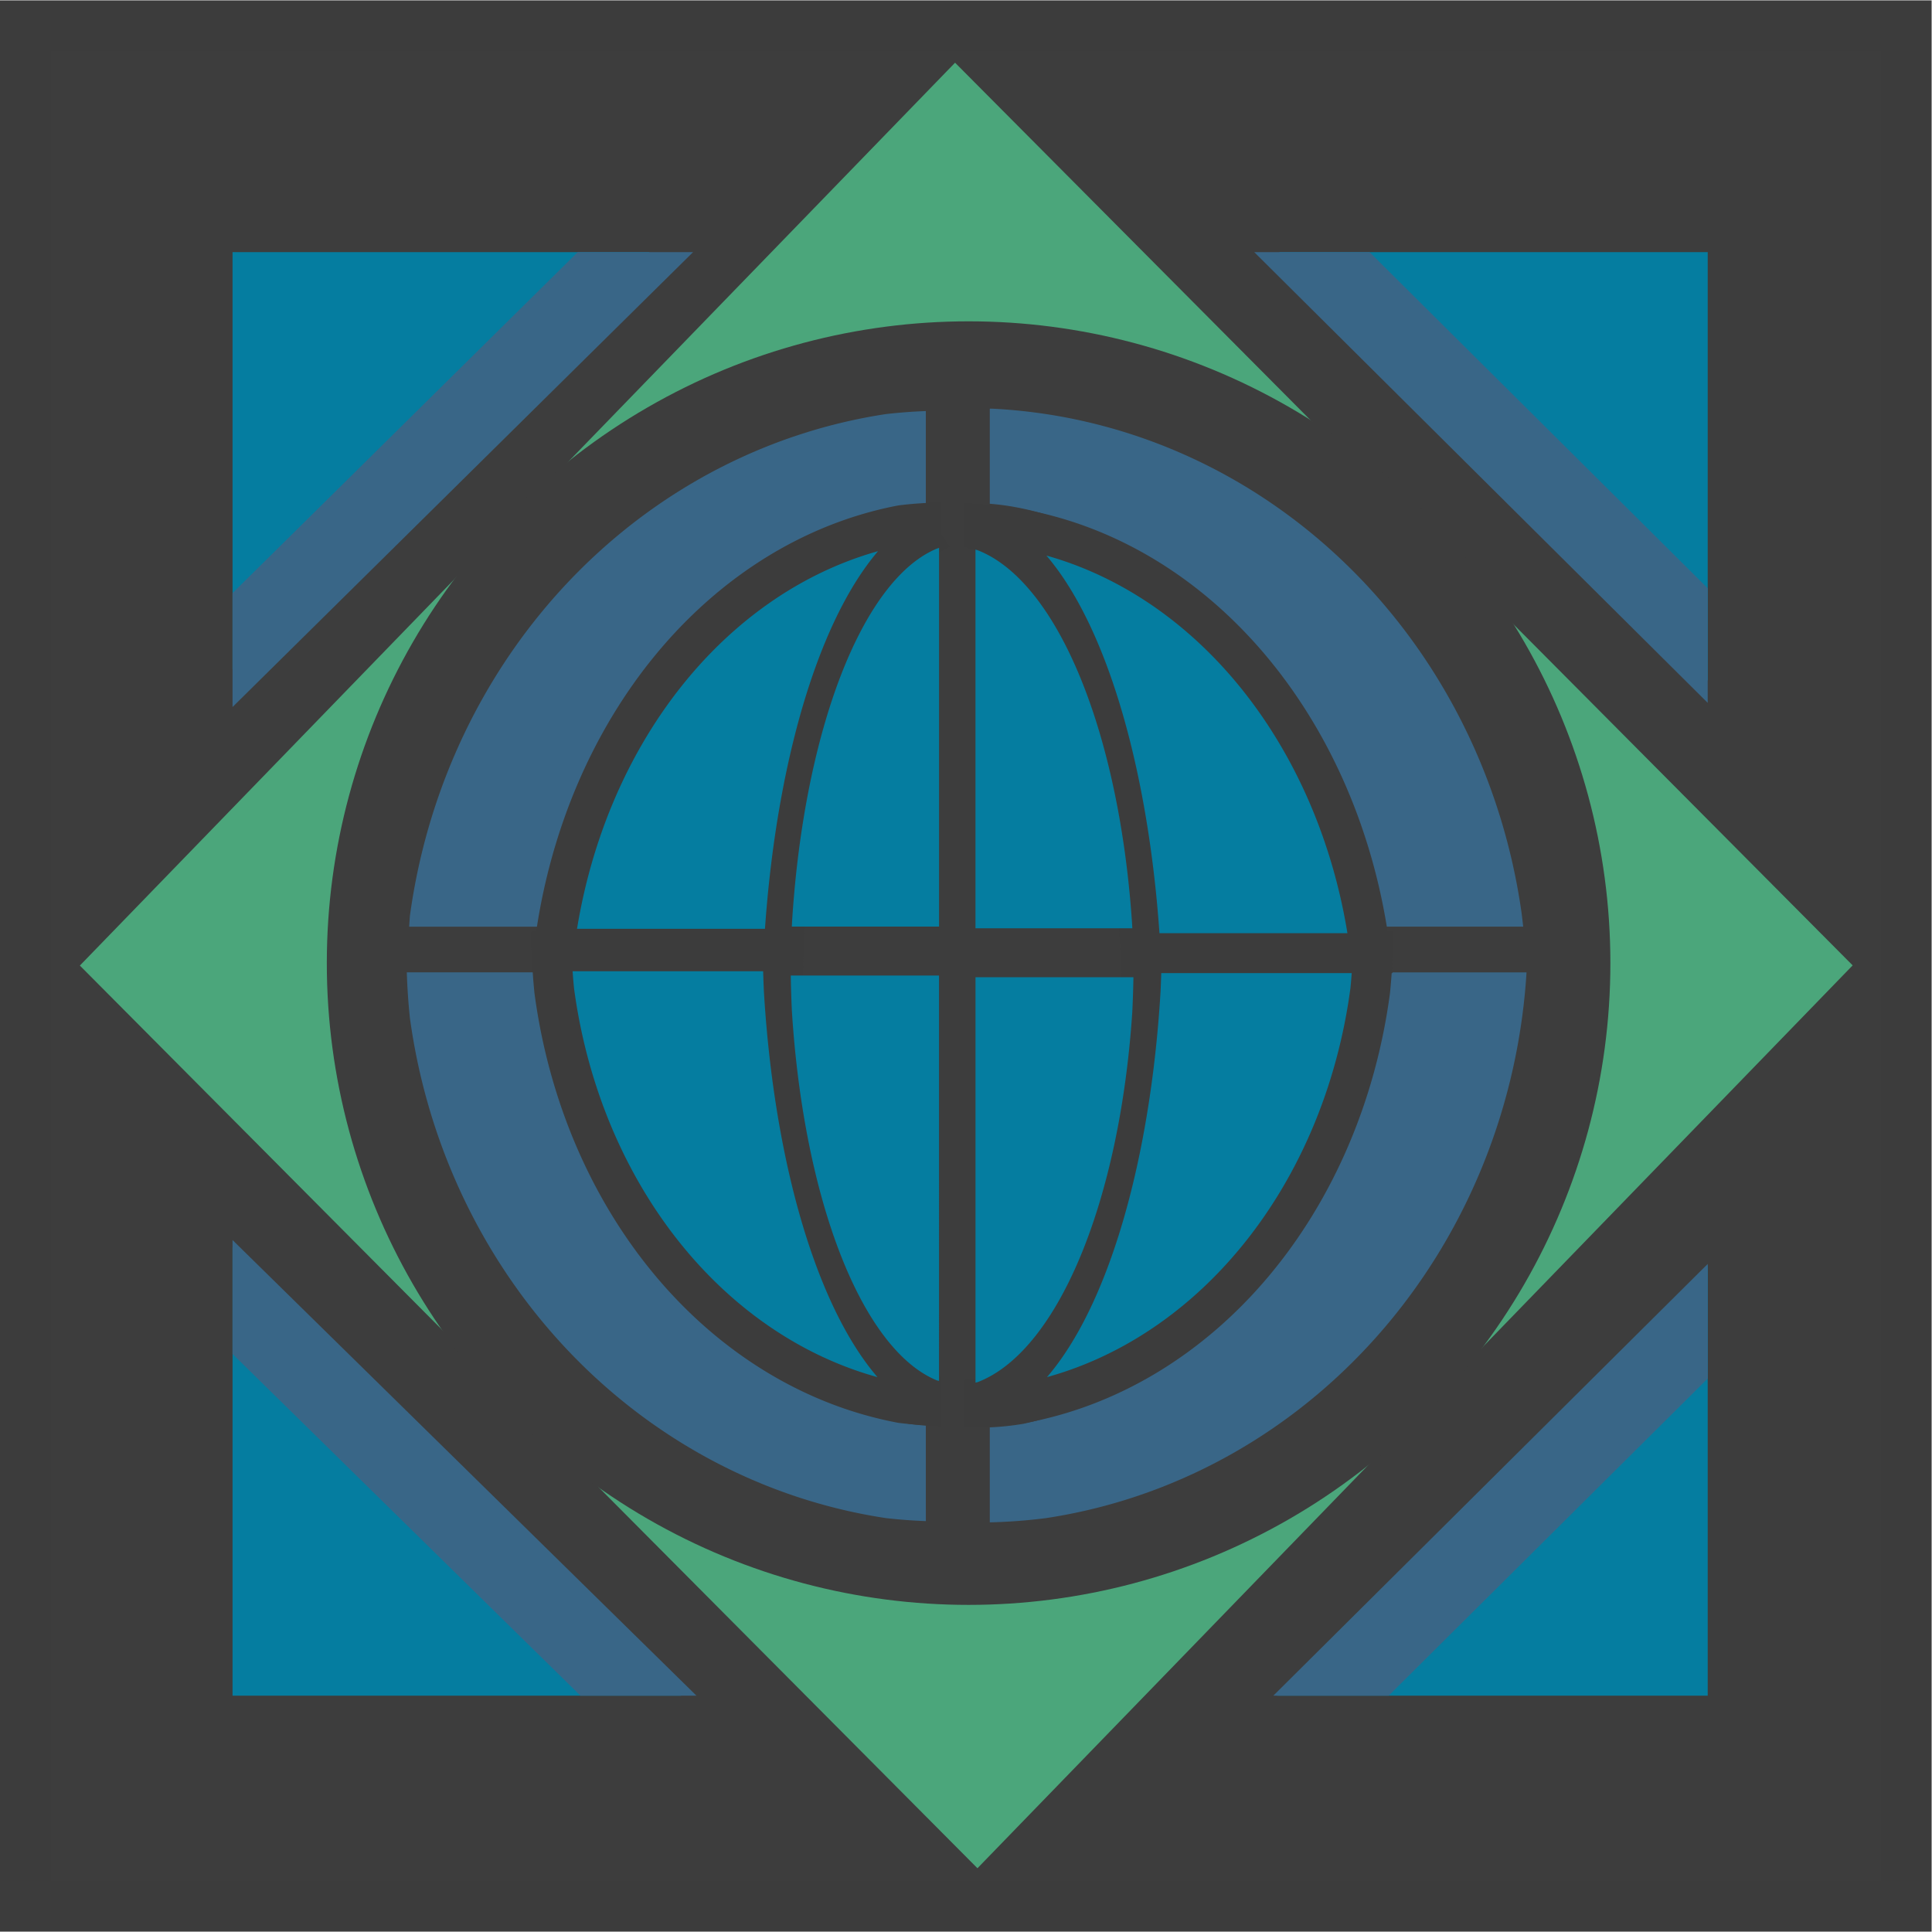 <?xml version="1.0" encoding="UTF-8" standalone="no"?>
<!-- Created with Inkscape (http://www.inkscape.org/) -->

<svg
   width="1024"
   height="1024"
   viewBox="0 0 270.933 270.933"
   version="1.1"
   id="svg1"
   xml:space="preserve"
   inkscape:version="1.3 (0e150ed6c4, 2023-07-21)"
   sodipodi:docname="EomToolbox.svg"
   inkscape:export-filename="EomToolbox_512.png"
   inkscape:export-xdpi="48"
   inkscape:export-ydpi="48"
   xmlns:inkscape="http://www.inkscape.org/namespaces/inkscape"
   xmlns:sodipodi="http://sodipodi.sourceforge.net/DTD/sodipodi-0.dtd"
   xmlns="http://www.w3.org/2000/svg"
   xmlns:svg="http://www.w3.org/2000/svg"><sodipodi:namedview
     id="namedview1"
     pagecolor="#3d3d3d"
     bordercolor="#000000"
     borderopacity="0.25"
     inkscape:showpageshadow="2"
     inkscape:pageopacity="0.0"
     inkscape:pagecheckerboard="false"
     inkscape:deskcolor="#d1d1d1"
     inkscape:document-units="mm"
     inkscape:zoom="0.55029295"
     inkscape:cx="406.1473"
     inkscape:cy="427.95387"
     inkscape:window-width="1929"
     inkscape:window-height="1341"
     inkscape:window-x="1493"
     inkscape:window-y="0"
     inkscape:window-maximized="0"
     inkscape:current-layer="g25" /><defs
     id="defs1" /><rect
     style="display:inline;fill:#3d3d3d;fill-opacity:1;stroke:#3c3c3c;stroke-width:7.102;stroke-linecap:round;stroke-linejoin:miter;stroke-opacity:1"
     id="rect1"
     width="263.789"
     height="263.728"
     x="3.542"
     y="3.602"
     inkscape:label="background"
     sodipodi:insensitive="true" /><g
     id="g51"
     inkscape:label="outer rect"
     style="display:inline;fill:#057da0;fill-opacity:1"
     sodipodi:insensitive="true"><path
       d="m 239.481,177.428 -60.366,60.366 h 60.366 z"
       style="display:inline;fill:#057da0;fill-opacity:1;stroke:#64719a;stroke-width:0"
       id="path51" /><path
       d="M 95.525,237.794 32.61,174.879 v 62.915 z"
       style="display:inline;fill:#057da0;fill-opacity:1;stroke:#64719a;stroke-width:0"
       id="path50" /><path
       d="M 32.61,93.829 91.083,35.356 H 32.61 Z"
       style="display:inline;fill:#057da0;fill-opacity:1;stroke:#64719a;stroke-width:0"
       id="path49" /><path
       d="m 179.378,35.356 60.103,60.103 V 35.356 Z"
       style="display:inline;fill:#057da0;fill-opacity:1;stroke:#64719a;stroke-width:0"
       id="path48" /></g><g
     inkscape:groupmode="layer"
     id="layer3"
     inkscape:label="mid rect"
     style="display:inline"
     sodipodi:insensitive="true"><path
       d="M 97.194,35.356 H 81.019 l -48.409,47.818 v 15.976 z"
       style="fill:#396687;fill-opacity:1;stroke:#64719a;stroke-width:0"
       id="path44" /><path
       d="M 175.887,35.356 239.481,98.566 V 82.492 L 192.058,35.356 Z"
       style="display:inline;fill:#396687;fill-opacity:1;stroke:#64719a;stroke-width:0"
       id="path45" /><path
       d="M 97.669,237.794 32.61,173.895 v 15.977 l 48.792,47.922 z"
       style="display:inline;fill:#396687;fill-opacity:1;stroke:#64719a;stroke-width:0"
       id="path47" /><path
       d="m 239.481,177.246 -60.917,60.548 h 16.171 l 44.746,-44.475 z"
       style="display:inline;fill:#396687;fill-opacity:1;stroke:#64719a;stroke-width:0"
       id="path46" /></g><rect
     style="display:inline;fill:#4ba67b;fill-opacity:1;stroke:#ffffff;stroke-width:0;stroke-dasharray:none;stroke-opacity:1"
     id="rect36"
     width="178.542"
     height="176.341"
     x="102.319"
     y="-88.791"
     transform="matrix(0.705,0.709,-0.696,0.718,0,0)"
     inkscape:label="inner rect"
     sodipodi:insensitive="true" /><g
     inkscape:groupmode="layer"
     id="g25"
     inkscape:label="world"
     style="display:inline"
     sodipodi:insensitive="true"><circle
       style="display:inline;fill:#3d3d3d;fill-opacity:1;stroke:#000000;stroke-width:0;stroke-dasharray:none;stroke-opacity:1"
       id="circle20"
       cx="135.831"
       cy="135.061"
       inkscape:label="white circle"
       r="90" /><path
       d="m 129.833,199.924 a 51.422,69.519 0 0 1 -2.418,-0.257 51.422,69.519 0 0 1 -7.846,-2.547 51.422,69.519 0 0 1 -7.455,-4.175 51.422,69.519 0 0 1 -6.88,-5.7 51.422,69.519 0 0 1 -6.136,-7.085 51.422,69.519 0 0 1 -5.24,-8.295 51.422,69.519 0 0 1 -4.216,-9.301 51.422,69.519 0 0 1 -3.088,-10.079 51.422,69.519 0 0 1 -1.883,-10.608 51.422,69.519 0 0 1 -0.322,-5.519 H 57.049 a 78.775,82.731 0 0 0 0.437,6.418 78.775,82.731 0 0 0 2.389,11.534 78.775,82.731 0 0 0 3.928,11.06 78.775,82.731 0 0 0 5.386,10.36 78.775,82.731 0 0 0 6.736,9.45 78.775,82.731 0 0 0 7.948,8.346 78.775,82.731 0 0 0 8.998,7.074 78.775,82.731 0 0 0 9.865,5.657 78.775,82.731 0 0 0 10.531,4.126 78.775,82.731 0 0 0 10.983,2.509 78.775,82.731 0 0 0 5.585,0.42 z"
       style="fill:#396687;fill-opacity:1;stroke:#ffffff;stroke-width:0"
       id="path36"
       inkscape:label="outer quarter 4" /><path
       d="m 186.569,136.36 a 51.422,69.519 0 0 1 -0.321,5.519 51.422,69.519 0 0 1 -1.883,10.608 51.422,69.519 0 0 1 -3.088,10.079 51.422,69.519 0 0 1 -4.216,9.301 51.422,69.519 0 0 1 -5.24,8.295 51.422,69.519 0 0 1 -6.136,7.085 51.422,69.519 0 0 1 -6.88,5.7 51.422,69.519 0 0 1 -7.455,4.175 51.422,69.519 0 0 1 -7.846,2.547 51.422,69.519 0 0 1 -4.702,0.5 v 13.316 a 78.775,82.731 0 0 0 7.869,-0.591 78.775,82.731 0 0 0 10.983,-2.509 78.775,82.731 0 0 0 10.531,-4.126 78.775,82.731 0 0 0 9.865,-5.657 78.775,82.731 0 0 0 8.998,-7.074 78.775,82.731 0 0 0 7.948,-8.346 78.775,82.731 0 0 0 6.736,-9.45 78.775,82.731 0 0 0 5.386,-10.36 78.775,82.731 0 0 0 3.928,-11.06 78.775,82.731 0 0 0 2.389,-11.534 78.775,82.731 0 0 0 0.038,-0.285 78.775,82.731 0 0 0 0.038,-0.285 78.775,82.731 0 0 0 0.036,-0.285 78.775,82.731 0 0 0 0.036,-0.285 78.775,82.731 0 0 0 0.035,-0.286 78.775,82.731 0 0 0 0.034,-0.286 78.775,82.731 0 0 0 0.033,-0.286 78.775,82.731 0 0 0 0.032,-0.286 78.775,82.731 0 0 0 0.031,-0.286 78.775,82.731 0 0 0 0.03,-0.287 78.775,82.731 0 0 0 0.03,-0.287 78.775,82.731 0 0 0 0.028,-0.287 78.775,82.731 0 0 0 0.027,-0.287 78.775,82.731 0 0 0 0.026,-0.287 78.775,82.731 0 0 0 0.025,-0.287 78.775,82.731 0 0 0 0.025,-0.287 78.775,82.731 0 0 0 0.023,-0.287 78.775,82.731 0 0 0 0.022,-0.287 78.775,82.731 0 0 0 0.021,-0.287 78.775,82.731 0 0 0 0.021,-0.287 78.775,82.731 0 0 0 0.019,-0.288 78.775,82.731 0 0 0 0.019,-0.287 78.775,82.731 0 0 0 0.006,-0.115 z"
       style="fill:#396687;fill-opacity:1;stroke:#ffffff;stroke-width:0"
       id="path31"
       inkscape:label="outer quarter 3" /><path
       d="m 138.802,57.307 v 13.336 a 51.422,69.766 0 0 1 2.217,0.245 51.422,69.766 0 0 1 2.759,0.51 51.422,69.766 0 0 1 2.735,0.712 51.422,69.766 0 0 1 2.703,0.912 51.422,69.766 0 0 1 2.662,1.109 51.422,69.766 0 0 1 2.614,1.303 51.422,69.766 0 0 1 2.559,1.493 51.422,69.766 0 0 1 2.495,1.679 51.422,69.766 0 0 1 2.424,1.86 51.422,69.766 0 0 1 2.347,2.035 51.422,69.766 0 0 1 2.262,2.205 51.422,69.766 0 0 1 2.171,2.367 51.422,69.766 0 0 1 2.073,2.523 51.422,69.766 0 0 1 1.969,2.672 51.422,69.766 0 0 1 1.86,2.812 51.422,69.766 0 0 1 1.745,2.945 51.422,69.766 0 0 1 1.625,3.069 51.422,69.766 0 0 1 1.5,3.183 51.422,69.766 0 0 1 1.371,3.289 51.422,69.766 0 0 1 1.237,3.385 51.422,69.766 0 0 1 1.1,3.471 51.422,69.766 0 0 1 0.961,3.546 51.422,69.766 0 0 1 0.817,3.612 51.422,69.766 0 0 1 0.672,3.667 51.422,69.766 0 0 1 0.525,3.711 51.422,69.766 0 0 1 0.1,0.992 h 27.298 a 78.775,83.024 0 0 0 -0.221,-1.888 78.775,83.024 0 0 0 -0.661,-4.015 78.775,83.024 0 0 0 -0.847,-3.976 78.775,83.024 0 0 0 -1.032,-3.927 78.775,83.024 0 0 0 -1.213,-3.87 78.775,83.024 0 0 0 -1.392,-3.801 78.775,83.024 0 0 0 -1.567,-3.726 78.775,83.024 0 0 0 -1.739,-3.64 78.775,83.024 0 0 0 -1.906,-3.546 78.775,83.024 0 0 0 -2.069,-3.443 78.775,83.024 0 0 0 -2.226,-3.332 78.775,83.024 0 0 0 -2.379,-3.212 78.775,83.024 0 0 0 -2.525,-3.086 78.775,83.024 0 0 0 -2.666,-2.952 78.775,83.024 0 0 0 -2.8,-2.809 78.775,83.024 0 0 0 -2.928,-2.662 78.775,83.024 0 0 0 -3.048,-2.507 78.775,83.024 0 0 0 -3.161,-2.346 78.775,83.024 0 0 0 -3.266,-2.181 78.775,83.024 0 0 0 -3.364,-2.008 78.775,83.024 0 0 0 -3.454,-1.832 78.775,83.024 0 0 0 -3.535,-1.651 78.775,83.024 0 0 0 -3.607,-1.467 78.775,83.024 0 0 0 -3.672,-1.279 78.775,83.024 0 0 0 -3.726,-1.086 78.775,83.024 0 0 0 -3.773,-0.893 78.775,83.024 0 0 0 -3.809,-0.697 78.775,83.024 0 0 0 -3.837,-0.499 78.775,83.024 0 0 0 -3.856,-0.3 78.775,83.024 0 0 0 -0.523,-0.014 z"
       style="fill:#396687;fill-opacity:1;stroke:#ffffff;stroke-width:0"
       id="path30"
       inkscape:label="outer quarter 2" /><path
       d="m 84.635,129.951 a 51.422,69.766 0 0 1 0.036,-0.619 51.422,69.766 0 0 1 1.883,-10.645 51.422,69.766 0 0 1 3.088,-10.114 51.422,69.766 0 0 1 4.216,-9.334 51.422,69.766 0 0 1 5.24,-8.324 51.422,69.766 0 0 1 6.136,-7.11 51.422,69.766 0 0 1 6.88,-5.72 51.422,69.766 0 0 1 7.455,-4.189 51.422,69.766 0 0 1 7.846,-2.556 51.422,69.766 0 0 1 2.418,-0.258 V 57.645 a 78.775,83.024 0 0 0 -5.585,0.422 78.775,83.024 0 0 0 -10.983,2.517 78.775,83.024 0 0 0 -10.531,4.14 78.775,83.024 0 0 0 -9.865,5.677 78.775,83.024 0 0 0 -8.998,7.099 78.775,83.024 0 0 0 -7.948,8.376 78.775,83.024 0 0 0 -6.736,9.483 78.775,83.024 0 0 0 -5.386,10.397 78.775,83.024 0 0 0 -3.928,11.099 78.775,83.024 0 0 0 -2.389,11.575 78.775,83.024 0 0 0 -0.103,1.521 z"
       style="display:inline;fill:#396687;fill-opacity:1;stroke:#ffffff;stroke-width:0"
       id="path27"
       inkscape:label="outer quarter 1" /><path
       d="M 109.752,133.407 H 77.358 a 58.586,69.581 0 0 0 0.367,5.524 58.586,69.581 0 0 0 2.146,10.617 58.586,69.581 0 0 0 3.518,10.088 58.586,69.581 0 0 0 4.804,9.31 58.586,69.581 0 0 0 5.97,8.302 58.586,69.581 0 0 0 6.99,7.091 58.586,69.581 0 0 0 7.839,5.705 58.586,69.581 0 0 0 8.493,4.178 58.586,69.581 0 0 0 8.939,2.549 58.586,69.581 0 0 0 2.755,0.258 v -2.286 a 25.996,69.039 0 0 1 -1.624,-1.035 25.996,69.039 0 0 1 -3.768,-4.146 25.996,69.039 0 0 1 -3.478,-5.661 25.996,69.039 0 0 1 -3.102,-7.036 25.996,69.039 0 0 1 -2.65,-8.238 25.996,69.039 0 0 1 -2.131,-9.237 25.996,69.039 0 0 1 -1.561,-10.008 25.996,69.039 0 0 1 -0.952,-10.534 25.996,69.039 0 0 1 -0.161,-5.44 z"
       style="display:inline;fill:#057da0;fill-opacity:1;stroke:#3c3c3c;stroke-width:5.59;stroke-dasharray:none;stroke-opacity:1"
       id="path35"
       inkscape:label="middle quarter 4" /><path
       d="m 138.093,196.289 v 0.982 a 58.586,69.581 0 0 0 5.357,-0.501 58.586,69.581 0 0 0 8.939,-2.549 58.586,69.581 0 0 0 8.493,-4.178 58.586,69.581 0 0 0 7.839,-5.705 58.586,69.581 0 0 0 6.99,-7.091 58.586,69.581 0 0 0 5.97,-8.302 58.586,69.581 0 0 0 4.804,-9.31 58.586,69.581 0 0 0 3.518,-10.088 58.586,69.581 0 0 0 2.146,-10.617 58.586,69.581 0 0 0 0.366,-5.524 H 160.123 a 25.996,69.039 0 0 1 -0.161,5.44 25.996,69.039 0 0 1 -0.952,10.534 25.996,69.039 0 0 1 -1.561,10.008 25.996,69.039 0 0 1 -2.131,9.237 25.996,69.039 0 0 1 -2.65,8.238 25.996,69.039 0 0 1 -3.102,7.036 25.996,69.039 0 0 1 -3.478,5.661 25.996,69.039 0 0 1 -3.768,4.146 25.996,69.039 0 0 1 -3.967,2.529 25.996,69.039 0 0 1 -0.259,0.054 z"
       style="display:inline;fill:#057da0;fill-opacity:1;stroke:#3c3c3c;stroke-width:5.59;stroke-dasharray:none;stroke-opacity:1"
       id="path32"
       inkscape:label="middle quarter 3" /><path
       d="m 192.169,133.664 a 58.54,70.712 0 0 0 -0.114,-1.006 58.54,70.712 0 0 0 -0.598,-3.761 58.54,70.712 0 0 0 -0.765,-3.717 58.54,70.712 0 0 0 -0.931,-3.661 58.54,70.712 0 0 0 -1.094,-3.594 58.54,70.712 0 0 0 -1.252,-3.518 58.54,70.712 0 0 0 -1.409,-3.431 58.54,70.712 0 0 0 -1.561,-3.334 58.54,70.712 0 0 0 -1.708,-3.227 58.54,70.712 0 0 0 -1.85,-3.11 58.54,70.712 0 0 0 -1.986,-2.985 58.54,70.712 0 0 0 -2.117,-2.85 58.54,70.712 0 0 0 -2.242,-2.708 58.54,70.712 0 0 0 -2.36,-2.557 58.54,70.712 0 0 0 -2.471,-2.399 58.54,70.712 0 0 0 -2.575,-2.234 58.54,70.712 0 0 0 -2.672,-2.062 58.54,70.712 0 0 0 -2.76,-1.885 58.54,70.712 0 0 0 -2.84,-1.701 58.54,70.712 0 0 0 -2.913,-1.513 58.54,70.712 0 0 0 -2.976,-1.321 58.54,70.712 0 0 0 -3.031,-1.124 58.54,70.712 0 0 0 -3.077,-0.924 58.54,70.712 0 0 0 -3.114,-0.722 58.54,70.712 0 0 0 -3.141,-0.517 58.54,70.712 0 0 0 -2.524,-0.248 V 74.714 a 25.976,70.161 0 0 1 0.397,0.146 25.976,70.161 0 0 1 1.382,0.716 25.976,70.161 0 0 1 1.365,0.917 25.976,70.161 0 0 1 1.345,1.116 25.976,70.161 0 0 1 1.32,1.31 25.976,70.161 0 0 1 1.292,1.502 25.976,70.161 0 0 1 1.26,1.688 25.976,70.161 0 0 1 1.225,1.87 25.976,70.161 0 0 1 1.185,2.047 25.976,70.161 0 0 1 1.143,2.217 25.976,70.161 0 0 1 1.096,2.381 25.976,70.161 0 0 1 1.047,2.538 25.976,70.161 0 0 1 0.995,2.687 25.976,70.161 0 0 1 0.939,2.829 25.976,70.161 0 0 1 0.882,2.961 25.976,70.161 0 0 1 0.821,3.087 25.976,70.161 0 0 1 0.757,3.202 25.976,70.161 0 0 1 0.693,3.308 25.976,70.161 0 0 1 0.625,3.404 25.976,70.161 0 0 1 0.556,3.49 25.976,70.161 0 0 1 0.485,3.567 25.976,70.161 0 0 1 0.413,3.633 25.976,70.161 0 0 1 0.339,3.687 25.976,70.161 0 0 1 0.265,3.732 25.976,70.161 0 0 1 0.046,0.917 z"
       style="display:inline;fill:#057da0;fill-opacity:1;stroke:#3c3c3c;stroke-width:5.599;stroke-dasharray:none;stroke-opacity:1"
       id="path29"
       inkscape:label="middle quarter 2" /><path
       d="m 129.185,75.703 v -2.323 a 58.54,70.712 0 0 0 -2.753,0.262 58.54,70.712 0 0 0 -8.932,2.591 58.54,70.712 0 0 0 -8.487,4.246 58.54,70.712 0 0 0 -7.832,5.798 58.54,70.712 0 0 0 -6.985,7.206 58.54,70.712 0 0 0 -5.966,8.437 58.54,70.712 0 0 0 -4.8,9.461 58.54,70.712 0 0 0 -3.515,10.251 58.54,70.712 0 0 0 -2.144,10.79 58.54,70.712 0 0 0 -0.041,0.628 h 32.188 a 25.976,70.161 0 0 1 0.016,-0.542 25.976,70.161 0 0 1 0.952,-10.706 25.976,70.161 0 0 1 1.56,-10.171 25.976,70.161 0 0 1 2.13,-9.387 25.976,70.161 0 0 1 2.648,-8.372 25.976,70.161 0 0 1 3.1,-7.15 25.976,70.161 0 0 1 3.475,-5.753 25.976,70.161 0 0 1 3.765,-4.213 25.976,70.161 0 0 1 1.622,-1.052 z"
       style="display:inline;fill:#057da0;fill-opacity:1;stroke:#3c3c3c;stroke-width:5.599;stroke-dasharray:none;stroke-opacity:1"
       id="path26"
       inkscape:label="middler quarter 1" /><path
       d="m 136.799,193.886 a 26.134,62.41 0 0 0 0.261,-0.049 26.134,62.41 0 0 0 3.988,-2.286 26.134,62.41 0 0 0 3.788,-3.748 26.134,62.41 0 0 0 3.496,-5.117 26.134,62.41 0 0 0 3.118,-6.36 26.134,62.41 0 0 0 2.664,-7.447 26.134,62.41 0 0 0 2.143,-8.35 26.134,62.41 0 0 0 1.569,-9.047 26.134,62.41 0 0 0 0.957,-9.523 26.134,62.41 0 0 0 0.162,-4.917 h -22.146 z"
       style="display:inline;fill:#057da0;fill-opacity:1;stroke:#3c3c3c;stroke-width:0;stroke-dasharray:none;stroke-opacity:1"
       id="path33"
       inkscape:label="inner quarter 3" /><path
       d="m 158.792,130.176 a 26.118,63.209 0 0 0 -0.047,-0.826 26.118,63.209 0 0 0 -0.267,-3.362 26.118,63.209 0 0 0 -0.341,-3.322 26.118,63.209 0 0 0 -0.415,-3.273 26.118,63.209 0 0 0 -0.488,-3.213 26.118,63.209 0 0 0 -0.559,-3.144 26.118,63.209 0 0 0 -0.629,-3.067 26.118,63.209 0 0 0 -0.696,-2.98 26.118,63.209 0 0 0 -0.761,-2.884 26.118,63.209 0 0 0 -0.825,-2.781 26.118,63.209 0 0 0 -0.887,-2.668 26.118,63.209 0 0 0 -0.945,-2.548 26.118,63.209 0 0 0 -1,-2.421 26.118,63.209 0 0 0 -1.053,-2.286 26.118,63.209 0 0 0 -1.102,-2.145 26.118,63.209 0 0 0 -1.149,-1.997 26.118,63.209 0 0 0 -1.192,-1.844 26.118,63.209 0 0 0 -1.232,-1.685 26.118,63.209 0 0 0 -1.267,-1.521 26.118,63.209 0 0 0 -1.299,-1.353 26.118,63.209 0 0 0 -1.328,-1.18 26.118,63.209 0 0 0 -1.352,-1.005 26.118,63.209 0 0 0 -1.373,-0.826 26.118,63.209 0 0 0 -1.389,-0.645 26.118,63.209 0 0 0 -0.4,-0.132 v 53.108 z"
       style="display:inline;fill:#057da0;fill-opacity:1;stroke:#3c3c3c;stroke-width:0;stroke-dasharray:none;stroke-opacity:1"
       id="path28"
       inkscape:label="inner quarter 2" /><path
       d="m 131.683,193.648 a 24.529,62.41 0 0 1 -0.245,-0.049 24.529,62.41 0 0 1 -3.743,-2.286 24.529,62.41 0 0 1 -3.556,-3.748 24.529,62.41 0 0 1 -3.282,-5.117 24.529,62.41 0 0 1 -2.927,-6.36 24.529,62.41 0 0 1 -2.5,-7.447 24.529,62.41 0 0 1 -2.011,-8.35 24.529,62.41 0 0 1 -1.473,-9.047 24.529,62.41 0 0 1 -0.899,-9.523 24.529,62.41 0 0 1 -0.152,-4.917 h 20.787 z"
       style="display:inline;fill:#057da0;fill-opacity:1;stroke:#3c3c3c;stroke-width:0;stroke-dasharray:none;stroke-opacity:1"
       id="path33-7"
       inkscape:label="inner quarter 3" /><path
       d="m 111.04,129.939 a 24.514,63.209 0 0 1 0.044,-0.826 24.514,63.209 0 0 1 0.25,-3.362 24.514,63.209 0 0 1 0.32,-3.322 24.514,63.209 0 0 1 0.39,-3.273 24.514,63.209 0 0 1 0.458,-3.213 24.514,63.209 0 0 1 0.525,-3.144 24.514,63.209 0 0 1 0.59,-3.067 24.514,63.209 0 0 1 0.654,-2.98 24.514,63.209 0 0 1 0.715,-2.884 24.514,63.209 0 0 1 0.775,-2.781 24.514,63.209 0 0 1 0.832,-2.668 24.514,63.209 0 0 1 0.887,-2.548 24.514,63.209 0 0 1 0.939,-2.421 24.514,63.209 0 0 1 0.988,-2.286 24.514,63.209 0 0 1 1.035,-2.145 24.514,63.209 0 0 1 1.078,-1.997 24.514,63.209 0 0 1 1.118,-1.844 24.514,63.209 0 0 1 1.156,-1.685 24.514,63.209 0 0 1 1.189,-1.521 24.514,63.209 0 0 1 1.22,-1.353 24.514,63.209 0 0 1 1.246,-1.18 24.514,63.209 0 0 1 1.269,-1.005 24.514,63.209 0 0 1 1.289,-0.826 24.514,63.209 0 0 1 1.304,-0.645 24.514,63.209 0 0 1 0.375,-0.132 v 53.108 z"
       style="display:inline;fill:#057da0;fill-opacity:1;stroke:#3c3c3c;stroke-width:0;stroke-dasharray:none;stroke-opacity:1"
       id="path28-5"
       inkscape:label="inner quarter 2" /></g></svg>
